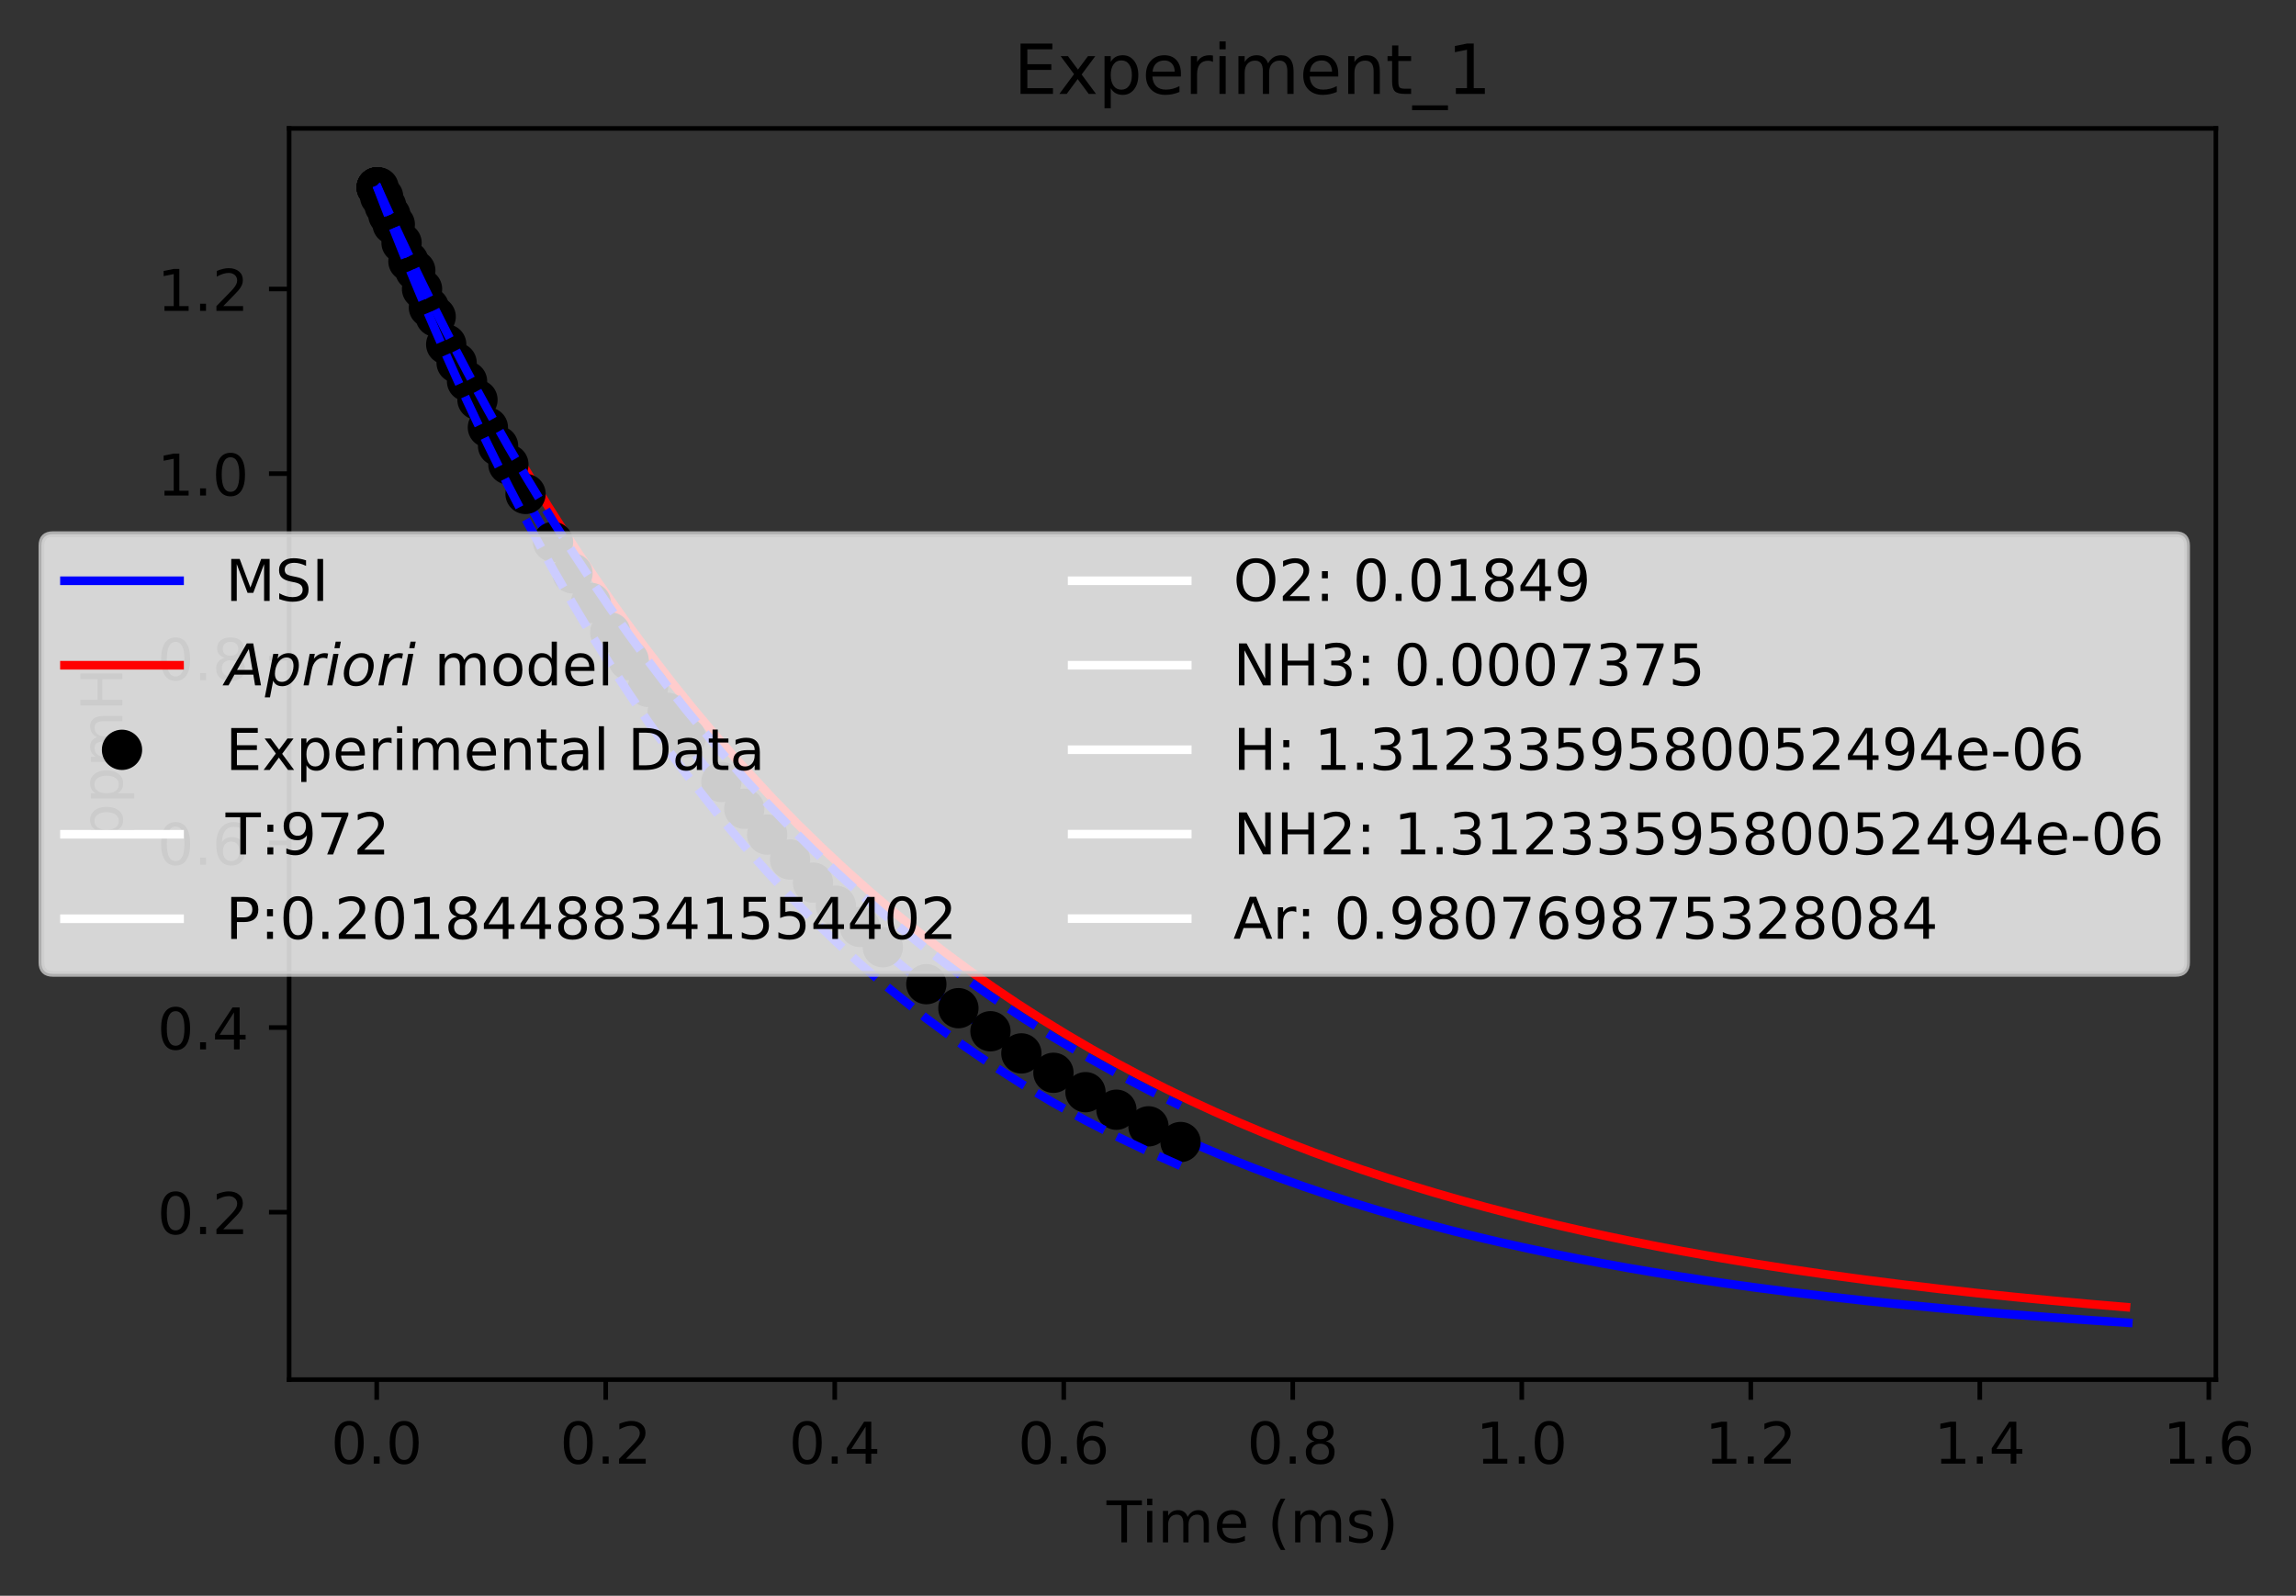 <?xml version="1.0" encoding="utf-8" standalone="no"?>
<!DOCTYPE svg PUBLIC "-//W3C//DTD SVG 1.1//EN"
  "http://www.w3.org/Graphics/SVG/1.1/DTD/svg11.dtd">
<!-- Created with matplotlib (https://matplotlib.org/) -->
<svg height="277.314pt" version="1.1" viewBox="0 0 398.962 277.314" width="398.962pt" xmlns="http://www.w3.org/2000/svg" xmlns:xlink="http://www.w3.org/1999/xlink">
 <rect x="0" y="0" width="398.962" height="277.314" fill="#333333" stroke="none"/>
 <defs>
  <style type="text/css">
*{stroke-linecap:butt;stroke-linejoin:round;}
  </style>
 </defs>
 <g id="figure_1">
  <g id="patch_1">
   <path d="M -0 277.314 
L 398.962 277.314 
L 398.962 0 
L -0 0 
z
" style="fill:none;"/>
  </g>
  <g id="axes_1">
   <g id="patch_2">
    <path d="M 50.239 239.758 
L 385.039 239.758 
L 385.039 22.318 
L 50.239 22.318 
z
" style="fill:none;"/>
   </g>
   <g id="matplotlib.axis_1">
    <g id="xtick_1">
     <g id="line2d_1">
      <defs>
       <path d="M 0 0 
L 0 3.5 
" id="m915bdfb9c1" style="stroke:#000000;stroke-width:0.8;"/>
      </defs>
      <g>
       <use style="stroke:#000000;stroke-width:0.8;" x="65.457" xlink:href="#m915bdfb9c1" y="239.758"/>
      </g>
     </g>
     <g id="text_1">
      <!-- 0.0 -->
      <defs>
       <path d="M 31.781 66.406 
Q 24.172 66.406 20.328 58.906 
Q 16.5 51.422 16.5 36.375 
Q 16.5 21.391 20.328 13.891 
Q 24.172 6.391 31.781 6.391 
Q 39.453 6.391 43.281 13.891 
Q 47.125 21.391 47.125 36.375 
Q 47.125 51.422 43.281 58.906 
Q 39.453 66.406 31.781 66.406 
z
M 31.781 74.219 
Q 44.047 74.219 50.516 64.516 
Q 56.984 54.828 56.984 36.375 
Q 56.984 17.969 50.516 8.266 
Q 44.047 -1.422 31.781 -1.422 
Q 19.531 -1.422 13.062 8.266 
Q 6.594 17.969 6.594 36.375 
Q 6.594 54.828 13.062 64.516 
Q 19.531 74.219 31.781 74.219 
z
" id="DejaVuSans-48"/>
       <path d="M 10.688 12.406 
L 21 12.406 
L 21 0 
L 10.688 0 
z
" id="DejaVuSans-46"/>
      </defs>
      <g transform="translate(57.506 254.357)scale(0.1 -0.1)">
       <use xlink:href="#DejaVuSans-48"/>
       <use x="63.623" xlink:href="#DejaVuSans-46"/>
       <use x="95.41" xlink:href="#DejaVuSans-48"/>
      </g>
     </g>
    </g>
    <g id="xtick_2">
     <g id="line2d_2">
      <g>
       <use style="stroke:#000000;stroke-width:0.8;" x="105.251" xlink:href="#m915bdfb9c1" y="239.758"/>
      </g>
     </g>
     <g id="text_2">
      <!-- 0.2 -->
      <defs>
       <path d="M 19.188 8.297 
L 53.609 8.297 
L 53.609 0 
L 7.328 0 
L 7.328 8.297 
Q 12.938 14.109 22.625 23.891 
Q 32.328 33.688 34.812 36.531 
Q 39.547 41.844 41.422 45.531 
Q 43.312 49.219 43.312 52.781 
Q 43.312 58.594 39.234 62.25 
Q 35.156 65.922 28.609 65.922 
Q 23.969 65.922 18.812 64.312 
Q 13.672 62.703 7.812 59.422 
L 7.812 69.391 
Q 13.766 71.781 18.938 73 
Q 24.125 74.219 28.422 74.219 
Q 39.75 74.219 46.484 68.547 
Q 53.219 62.891 53.219 53.422 
Q 53.219 48.922 51.531 44.891 
Q 49.859 40.875 45.406 35.406 
Q 44.188 33.984 37.641 27.219 
Q 31.109 20.453 19.188 8.297 
z
" id="DejaVuSans-50"/>
      </defs>
      <g transform="translate(97.3 254.357)scale(0.1 -0.1)">
       <use xlink:href="#DejaVuSans-48"/>
       <use x="63.623" xlink:href="#DejaVuSans-46"/>
       <use x="95.41" xlink:href="#DejaVuSans-50"/>
      </g>
     </g>
    </g>
    <g id="xtick_3">
     <g id="line2d_3">
      <g>
       <use style="stroke:#000000;stroke-width:0.8;" x="145.046" xlink:href="#m915bdfb9c1" y="239.758"/>
      </g>
     </g>
     <g id="text_3">
      <!-- 0.4 -->
      <defs>
       <path d="M 37.797 64.312 
L 12.891 25.391 
L 37.797 25.391 
z
M 35.203 72.906 
L 47.609 72.906 
L 47.609 25.391 
L 58.016 25.391 
L 58.016 17.188 
L 47.609 17.188 
L 47.609 0 
L 37.797 0 
L 37.797 17.188 
L 4.891 17.188 
L 4.891 26.703 
z
" id="DejaVuSans-52"/>
      </defs>
      <g transform="translate(137.094 254.357)scale(0.1 -0.1)">
       <use xlink:href="#DejaVuSans-48"/>
       <use x="63.623" xlink:href="#DejaVuSans-46"/>
       <use x="95.41" xlink:href="#DejaVuSans-52"/>
      </g>
     </g>
    </g>
    <g id="xtick_4">
     <g id="line2d_4">
      <g>
       <use style="stroke:#000000;stroke-width:0.8;" x="184.84" xlink:href="#m915bdfb9c1" y="239.758"/>
      </g>
     </g>
     <g id="text_4">
      <!-- 0.6 -->
      <defs>
       <path d="M 33.016 40.375 
Q 26.375 40.375 22.484 35.828 
Q 18.609 31.297 18.609 23.391 
Q 18.609 15.531 22.484 10.953 
Q 26.375 6.391 33.016 6.391 
Q 39.656 6.391 43.531 10.953 
Q 47.406 15.531 47.406 23.391 
Q 47.406 31.297 43.531 35.828 
Q 39.656 40.375 33.016 40.375 
z
M 52.594 71.297 
L 52.594 62.312 
Q 48.875 64.062 45.094 64.984 
Q 41.312 65.922 37.594 65.922 
Q 27.828 65.922 22.672 59.328 
Q 17.531 52.734 16.797 39.406 
Q 19.672 43.656 24.016 45.922 
Q 28.375 48.188 33.594 48.188 
Q 44.578 48.188 50.953 41.516 
Q 57.328 34.859 57.328 23.391 
Q 57.328 12.156 50.688 5.359 
Q 44.047 -1.422 33.016 -1.422 
Q 20.359 -1.422 13.672 8.266 
Q 6.984 17.969 6.984 36.375 
Q 6.984 53.656 15.188 63.938 
Q 23.391 74.219 37.203 74.219 
Q 40.922 74.219 44.703 73.484 
Q 48.484 72.75 52.594 71.297 
z
" id="DejaVuSans-54"/>
      </defs>
      <g transform="translate(176.888 254.357)scale(0.1 -0.1)">
       <use xlink:href="#DejaVuSans-48"/>
       <use x="63.623" xlink:href="#DejaVuSans-46"/>
       <use x="95.41" xlink:href="#DejaVuSans-54"/>
      </g>
     </g>
    </g>
    <g id="xtick_5">
     <g id="line2d_5">
      <g>
       <use style="stroke:#000000;stroke-width:0.8;" x="224.634" xlink:href="#m915bdfb9c1" y="239.758"/>
      </g>
     </g>
     <g id="text_5">
      <!-- 0.8 -->
      <defs>
       <path d="M 31.781 34.625 
Q 24.75 34.625 20.719 30.859 
Q 16.703 27.094 16.703 20.516 
Q 16.703 13.922 20.719 10.156 
Q 24.75 6.391 31.781 6.391 
Q 38.812 6.391 42.859 10.172 
Q 46.922 13.969 46.922 20.516 
Q 46.922 27.094 42.891 30.859 
Q 38.875 34.625 31.781 34.625 
z
M 21.922 38.812 
Q 15.578 40.375 12.031 44.719 
Q 8.5 49.078 8.5 55.328 
Q 8.5 64.062 14.719 69.141 
Q 20.953 74.219 31.781 74.219 
Q 42.672 74.219 48.875 69.141 
Q 55.078 64.062 55.078 55.328 
Q 55.078 49.078 51.531 44.719 
Q 48 40.375 41.703 38.812 
Q 48.828 37.156 52.797 32.312 
Q 56.781 27.484 56.781 20.516 
Q 56.781 9.906 50.312 4.234 
Q 43.844 -1.422 31.781 -1.422 
Q 19.734 -1.422 13.25 4.234 
Q 6.781 9.906 6.781 20.516 
Q 6.781 27.484 10.781 32.312 
Q 14.797 37.156 21.922 38.812 
z
M 18.312 54.391 
Q 18.312 48.734 21.844 45.562 
Q 25.391 42.391 31.781 42.391 
Q 38.141 42.391 41.719 45.562 
Q 45.312 48.734 45.312 54.391 
Q 45.312 60.062 41.719 63.234 
Q 38.141 66.406 31.781 66.406 
Q 25.391 66.406 21.844 63.234 
Q 18.312 60.062 18.312 54.391 
z
" id="DejaVuSans-56"/>
      </defs>
      <g transform="translate(216.682 254.357)scale(0.1 -0.1)">
       <use xlink:href="#DejaVuSans-48"/>
       <use x="63.623" xlink:href="#DejaVuSans-46"/>
       <use x="95.41" xlink:href="#DejaVuSans-56"/>
      </g>
     </g>
    </g>
    <g id="xtick_6">
     <g id="line2d_6">
      <g>
       <use style="stroke:#000000;stroke-width:0.8;" x="264.428" xlink:href="#m915bdfb9c1" y="239.758"/>
      </g>
     </g>
     <g id="text_6">
      <!-- 1.0 -->
      <defs>
       <path d="M 12.406 8.297 
L 28.516 8.297 
L 28.516 63.922 
L 10.984 60.406 
L 10.984 69.391 
L 28.422 72.906 
L 38.281 72.906 
L 38.281 8.297 
L 54.391 8.297 
L 54.391 0 
L 12.406 0 
z
" id="DejaVuSans-49"/>
      </defs>
      <g transform="translate(256.477 254.357)scale(0.1 -0.1)">
       <use xlink:href="#DejaVuSans-49"/>
       <use x="63.623" xlink:href="#DejaVuSans-46"/>
       <use x="95.41" xlink:href="#DejaVuSans-48"/>
      </g>
     </g>
    </g>
    <g id="xtick_7">
     <g id="line2d_7">
      <g>
       <use style="stroke:#000000;stroke-width:0.8;" x="304.222" xlink:href="#m915bdfb9c1" y="239.758"/>
      </g>
     </g>
     <g id="text_7">
      <!-- 1.2 -->
      <g transform="translate(296.271 254.357)scale(0.1 -0.1)">
       <use xlink:href="#DejaVuSans-49"/>
       <use x="63.623" xlink:href="#DejaVuSans-46"/>
       <use x="95.41" xlink:href="#DejaVuSans-50"/>
      </g>
     </g>
    </g>
    <g id="xtick_8">
     <g id="line2d_8">
      <g>
       <use style="stroke:#000000;stroke-width:0.8;" x="344.016" xlink:href="#m915bdfb9c1" y="239.758"/>
      </g>
     </g>
     <g id="text_8">
      <!-- 1.4 -->
      <g transform="translate(336.065 254.357)scale(0.1 -0.1)">
       <use xlink:href="#DejaVuSans-49"/>
       <use x="63.623" xlink:href="#DejaVuSans-46"/>
       <use x="95.41" xlink:href="#DejaVuSans-52"/>
      </g>
     </g>
    </g>
    <g id="xtick_9">
     <g id="line2d_9">
      <g>
       <use style="stroke:#000000;stroke-width:0.8;" x="383.811" xlink:href="#m915bdfb9c1" y="239.758"/>
      </g>
     </g>
     <g id="text_9">
      <!-- 1.6 -->
      <g transform="translate(375.859 254.357)scale(0.1 -0.1)">
       <use xlink:href="#DejaVuSans-49"/>
       <use x="63.623" xlink:href="#DejaVuSans-46"/>
       <use x="95.41" xlink:href="#DejaVuSans-54"/>
      </g>
     </g>
    </g>
    <g id="text_10">
     <!-- Time (ms) -->
     <defs>
      <path d="M -0.297 72.906 
L 61.375 72.906 
L 61.375 64.594 
L 35.5 64.594 
L 35.5 0 
L 25.594 0 
L 25.594 64.594 
L -0.297 64.594 
z
" id="DejaVuSans-84"/>
      <path d="M 9.422 54.688 
L 18.406 54.688 
L 18.406 0 
L 9.422 0 
z
M 9.422 75.984 
L 18.406 75.984 
L 18.406 64.594 
L 9.422 64.594 
z
" id="DejaVuSans-105"/>
      <path d="M 52 44.188 
Q 55.375 50.25 60.062 53.125 
Q 64.75 56 71.094 56 
Q 79.641 56 84.281 50.016 
Q 88.922 44.047 88.922 33.016 
L 88.922 0 
L 79.891 0 
L 79.891 32.719 
Q 79.891 40.578 77.094 44.375 
Q 74.312 48.188 68.609 48.188 
Q 61.625 48.188 57.562 43.547 
Q 53.516 38.922 53.516 30.906 
L 53.516 0 
L 44.484 0 
L 44.484 32.719 
Q 44.484 40.625 41.703 44.406 
Q 38.922 48.188 33.109 48.188 
Q 26.219 48.188 22.156 43.531 
Q 18.109 38.875 18.109 30.906 
L 18.109 0 
L 9.078 0 
L 9.078 54.688 
L 18.109 54.688 
L 18.109 46.188 
Q 21.188 51.219 25.484 53.609 
Q 29.781 56 35.688 56 
Q 41.656 56 45.828 52.969 
Q 50 49.953 52 44.188 
z
" id="DejaVuSans-109"/>
      <path d="M 56.203 29.594 
L 56.203 25.203 
L 14.891 25.203 
Q 15.484 15.922 20.484 11.062 
Q 25.484 6.203 34.422 6.203 
Q 39.594 6.203 44.453 7.469 
Q 49.312 8.734 54.109 11.281 
L 54.109 2.781 
Q 49.266 0.734 44.188 -0.344 
Q 39.109 -1.422 33.891 -1.422 
Q 20.797 -1.422 13.156 6.188 
Q 5.516 13.812 5.516 26.812 
Q 5.516 40.234 12.766 48.109 
Q 20.016 56 32.328 56 
Q 43.359 56 49.781 48.891 
Q 56.203 41.797 56.203 29.594 
z
M 47.219 32.234 
Q 47.125 39.594 43.094 43.984 
Q 39.062 48.391 32.422 48.391 
Q 24.906 48.391 20.391 44.141 
Q 15.875 39.891 15.188 32.172 
z
" id="DejaVuSans-101"/>
      <path id="DejaVuSans-32"/>
      <path d="M 31 75.875 
Q 24.469 64.656 21.281 53.656 
Q 18.109 42.672 18.109 31.391 
Q 18.109 20.125 21.312 9.062 
Q 24.516 -2 31 -13.188 
L 23.188 -13.188 
Q 15.875 -1.703 12.234 9.375 
Q 8.594 20.453 8.594 31.391 
Q 8.594 42.281 12.203 53.312 
Q 15.828 64.359 23.188 75.875 
z
" id="DejaVuSans-40"/>
      <path d="M 44.281 53.078 
L 44.281 44.578 
Q 40.484 46.531 36.375 47.5 
Q 32.281 48.484 27.875 48.484 
Q 21.188 48.484 17.844 46.438 
Q 14.5 44.391 14.5 40.281 
Q 14.5 37.156 16.891 35.375 
Q 19.281 33.594 26.516 31.984 
L 29.594 31.297 
Q 39.156 29.25 43.188 25.516 
Q 47.219 21.781 47.219 15.094 
Q 47.219 7.469 41.188 3.016 
Q 35.156 -1.422 24.609 -1.422 
Q 20.219 -1.422 15.453 -0.562 
Q 10.688 0.297 5.422 2 
L 5.422 11.281 
Q 10.406 8.688 15.234 7.391 
Q 20.062 6.109 24.812 6.109 
Q 31.156 6.109 34.562 8.281 
Q 37.984 10.453 37.984 14.406 
Q 37.984 18.062 35.516 20.016 
Q 33.062 21.969 24.703 23.781 
L 21.578 24.516 
Q 13.234 26.266 9.516 29.906 
Q 5.812 33.547 5.812 39.891 
Q 5.812 47.609 11.281 51.797 
Q 16.75 56 26.812 56 
Q 31.781 56 36.172 55.266 
Q 40.578 54.547 44.281 53.078 
z
" id="DejaVuSans-115"/>
      <path d="M 8.016 75.875 
L 15.828 75.875 
Q 23.141 64.359 26.781 53.312 
Q 30.422 42.281 30.422 31.391 
Q 30.422 20.453 26.781 9.375 
Q 23.141 -1.703 15.828 -13.188 
L 8.016 -13.188 
Q 14.5 -2 17.703 9.062 
Q 20.906 20.125 20.906 31.391 
Q 20.906 42.672 17.703 53.656 
Q 14.5 64.656 8.016 75.875 
z
" id="DejaVuSans-41"/>
     </defs>
     <g transform="translate(192.286 268.035)scale(0.1 -0.1)">
      <use xlink:href="#DejaVuSans-84"/>
      <use x="61.037" xlink:href="#DejaVuSans-105"/>
      <use x="88.82" xlink:href="#DejaVuSans-109"/>
      <use x="186.232" xlink:href="#DejaVuSans-101"/>
      <use x="247.756" xlink:href="#DejaVuSans-32"/>
      <use x="279.543" xlink:href="#DejaVuSans-40"/>
      <use x="318.557" xlink:href="#DejaVuSans-109"/>
      <use x="415.969" xlink:href="#DejaVuSans-115"/>
      <use x="468.068" xlink:href="#DejaVuSans-41"/>
     </g>
    </g>
   </g>
   <g id="matplotlib.axis_2">
    <g id="ytick_1">
     <g id="line2d_10">
      <defs>
       <path d="M 0 0 
L -3.5 0 
" id="ma35d7d0813" style="stroke:#000000;stroke-width:0.8;"/>
      </defs>
      <g>
       <use style="stroke:#000000;stroke-width:0.8;" x="50.239" xlink:href="#ma35d7d0813" y="210.659"/>
      </g>
     </g>
     <g id="text_11">
      <!-- 0.2 -->
      <g transform="translate(27.336 214.458)scale(0.1 -0.1)">
       <use xlink:href="#DejaVuSans-48"/>
       <use x="63.623" xlink:href="#DejaVuSans-46"/>
       <use x="95.41" xlink:href="#DejaVuSans-50"/>
      </g>
     </g>
    </g>
    <g id="ytick_2">
     <g id="line2d_11">
      <g>
       <use style="stroke:#000000;stroke-width:0.8;" x="50.239" xlink:href="#ma35d7d0813" y="178.572"/>
      </g>
     </g>
     <g id="text_12">
      <!-- 0.4 -->
      <g transform="translate(27.336 182.371)scale(0.1 -0.1)">
       <use xlink:href="#DejaVuSans-48"/>
       <use x="63.623" xlink:href="#DejaVuSans-46"/>
       <use x="95.41" xlink:href="#DejaVuSans-52"/>
      </g>
     </g>
    </g>
    <g id="ytick_3">
     <g id="line2d_12">
      <g>
       <use style="stroke:#000000;stroke-width:0.8;" x="50.239" xlink:href="#ma35d7d0813" y="146.485"/>
      </g>
     </g>
     <g id="text_13">
      <!-- 0.6 -->
      <g transform="translate(27.336 150.284)scale(0.1 -0.1)">
       <use xlink:href="#DejaVuSans-48"/>
       <use x="63.623" xlink:href="#DejaVuSans-46"/>
       <use x="95.41" xlink:href="#DejaVuSans-54"/>
      </g>
     </g>
    </g>
    <g id="ytick_4">
     <g id="line2d_13">
      <g>
       <use style="stroke:#000000;stroke-width:0.8;" x="50.239" xlink:href="#ma35d7d0813" y="114.398"/>
      </g>
     </g>
     <g id="text_14">
      <!-- 0.8 -->
      <g transform="translate(27.336 118.198)scale(0.1 -0.1)">
       <use xlink:href="#DejaVuSans-48"/>
       <use x="63.623" xlink:href="#DejaVuSans-46"/>
       <use x="95.41" xlink:href="#DejaVuSans-56"/>
      </g>
     </g>
    </g>
    <g id="ytick_5">
     <g id="line2d_14">
      <g>
       <use style="stroke:#000000;stroke-width:0.8;" x="50.239" xlink:href="#ma35d7d0813" y="82.311"/>
      </g>
     </g>
     <g id="text_15">
      <!-- 1.0 -->
      <g transform="translate(27.336 86.111)scale(0.1 -0.1)">
       <use xlink:href="#DejaVuSans-49"/>
       <use x="63.623" xlink:href="#DejaVuSans-46"/>
       <use x="95.41" xlink:href="#DejaVuSans-48"/>
      </g>
     </g>
    </g>
    <g id="ytick_6">
     <g id="line2d_15">
      <g>
       <use style="stroke:#000000;stroke-width:0.8;" x="50.239" xlink:href="#ma35d7d0813" y="50.224"/>
      </g>
     </g>
     <g id="text_16">
      <!-- 1.2 -->
      <g transform="translate(27.336 54.024)scale(0.1 -0.1)">
       <use xlink:href="#DejaVuSans-49"/>
       <use x="63.623" xlink:href="#DejaVuSans-46"/>
       <use x="95.41" xlink:href="#DejaVuSans-50"/>
      </g>
     </g>
    </g>
    <g id="text_17">
     <!-- ppmH -->
     <defs>
      <path d="M 18.109 8.203 
L 18.109 -20.797 
L 9.078 -20.797 
L 9.078 54.688 
L 18.109 54.688 
L 18.109 46.391 
Q 20.953 51.266 25.266 53.625 
Q 29.594 56 35.594 56 
Q 45.562 56 51.781 48.094 
Q 58.016 40.188 58.016 27.297 
Q 58.016 14.406 51.781 6.484 
Q 45.562 -1.422 35.594 -1.422 
Q 29.594 -1.422 25.266 0.953 
Q 20.953 3.328 18.109 8.203 
z
M 48.688 27.297 
Q 48.688 37.203 44.609 42.844 
Q 40.531 48.484 33.406 48.484 
Q 26.266 48.484 22.188 42.844 
Q 18.109 37.203 18.109 27.297 
Q 18.109 17.391 22.188 11.75 
Q 26.266 6.109 33.406 6.109 
Q 40.531 6.109 44.609 11.75 
Q 48.688 17.391 48.688 27.297 
z
" id="DejaVuSans-112"/>
      <path d="M 9.812 72.906 
L 19.672 72.906 
L 19.672 43.016 
L 55.516 43.016 
L 55.516 72.906 
L 65.375 72.906 
L 65.375 0 
L 55.516 0 
L 55.516 34.719 
L 19.672 34.719 
L 19.672 0 
L 9.812 0 
z
" id="DejaVuSans-72"/>
     </defs>
     <g transform="translate(21.256 146.017)rotate(-90)scale(0.1 -0.1)">
      <use xlink:href="#DejaVuSans-112"/>
      <use x="63.477" xlink:href="#DejaVuSans-112"/>
      <use x="126.953" xlink:href="#DejaVuSans-109"/>
      <use x="224.365" xlink:href="#DejaVuSans-72"/>
     </g>
    </g>
   </g>
   <g id="line2d_16">
    <path clip-path="url(#p85b66ca69b)" d="M 65.457 32.256 
L 65.458 32.257 
L 65.464 32.271 
L 65.469 32.285 
L 65.48 32.311 
L 65.498 32.356 
L 65.53 32.434 
L 65.587 32.572 
L 65.696 32.835 
L 65.893 33.313 
L 66.091 33.791 
L 66.288 34.267 
L 66.486 34.742 
L 66.696 35.248 
L 66.907 35.753 
L 67.118 36.257 
L 67.529 37.236 
L 67.941 38.211 
L 68.352 39.181 
L 68.764 40.146 
L 69.175 41.107 
L 69.827 42.619 
L 70.478 44.119 
L 71.13 45.608 
L 71.782 47.086 
L 72.861 49.508 
L 73.94 51.899 
L 75.019 54.26 
L 76.098 56.592 
L 77.177 58.894 
L 78.256 61.167 
L 79.335 63.411 
L 80.976 66.769 
L 83.446 71.704 
L 85.917 76.497 
L 88.387 81.151 
L 90.857 85.672 
L 93.327 90.062 
L 95.798 94.325 
L 98.268 98.465 
L 100.738 102.484 
L 103.208 106.388 
L 105.679 110.177 
L 108.149 113.857 
L 110.619 117.43 
L 113.089 120.898 
L 115.56 124.266 
L 118.03 127.535 
L 120.5 130.709 
L 122.97 133.789 
L 125.441 136.78 
L 127.911 139.683 
L 130.381 142.501 
L 132.851 145.236 
L 135.322 147.891 
L 137.792 150.467 
L 140.262 152.968 
L 142.732 155.395 
L 146.453 158.916 
L 149.194 161.41 
L 151.934 163.822 
L 154.674 166.155 
L 157.414 168.411 
L 160.154 170.593 
L 162.894 172.704 
L 165.635 174.745 
L 169.978 177.845 
L 174.322 180.784 
L 178.666 183.571 
L 183.009 186.214 
L 187.353 188.72 
L 191.697 191.096 
L 196.04 193.349 
L 200.384 195.485 
L 204.728 197.511 
L 209.071 199.431 
L 213.415 201.251 
L 217.759 202.977 
L 222.102 204.614 
L 226.446 206.165 
L 230.79 207.636 
L 235.133 209.031 
L 239.477 210.354 
L 243.821 211.608 
L 248.164 212.797 
L 252.508 213.925 
L 256.852 214.994 
L 261.195 216.009 
L 265.539 216.971 
L 269.883 217.884 
L 274.226 218.75 
L 278.57 219.572 
L 282.914 220.352 
L 287.257 221.092 
L 291.601 221.794 
L 295.945 222.461 
L 300.288 223.095 
L 304.632 223.696 
L 311.151 224.543 
L 317.67 225.327 
L 324.189 226.054 
L 330.708 226.727 
L 337.226 227.352 
L 343.745 227.933 
L 350.264 228.472 
L 356.783 228.973 
L 363.302 229.44 
L 369.821 229.874 
" style="fill:none;stroke:#0000ff;stroke-linecap:square;stroke-width:1.5;"/>
   </g>
   <g id="line2d_17">
    <path clip-path="url(#p85b66ca69b)" d="M 65.457 32.202 
L 65.458 32.203 
L 65.464 32.217 
L 65.471 32.231 
L 65.482 32.256 
L 65.502 32.3 
L 65.537 32.377 
L 65.599 32.511 
L 65.718 32.769 
L 65.924 33.219 
L 66.131 33.667 
L 66.338 34.115 
L 66.545 34.561 
L 66.771 35.05 
L 66.997 35.536 
L 67.224 36.022 
L 67.637 36.906 
L 68.051 37.786 
L 68.464 38.663 
L 68.878 39.535 
L 69.291 40.404 
L 69.981 41.845 
L 70.671 43.275 
L 71.36 44.695 
L 72.05 46.104 
L 73.195 48.422 
L 74.34 50.712 
L 75.485 52.974 
L 76.63 55.209 
L 77.775 57.417 
L 78.92 59.599 
L 80.065 61.755 
L 81.79 64.954 
L 83.516 68.095 
L 85.241 71.179 
L 86.967 74.208 
L 89.685 78.868 
L 92.403 83.395 
L 95.121 87.793 
L 97.839 92.066 
L 100.557 96.216 
L 103.275 100.248 
L 105.993 104.164 
L 108.711 107.968 
L 111.43 111.662 
L 116.749 118.588 
L 120.454 123.183 
L 124.159 127.598 
L 127.865 131.841 
L 134.166 138.676 
L 138.438 143.052 
L 142.71 147.229 
L 146.982 151.217 
L 151.254 155.023 
L 155.525 158.657 
L 159.797 162.124 
L 164.069 165.433 
L 168.341 168.591 
L 172.613 171.605 
L 176.885 174.481 
L 181.157 177.224 
L 185.429 179.842 
L 189.701 182.34 
L 193.973 184.723 
L 198.244 186.996 
L 202.516 189.165 
L 206.788 191.233 
L 211.06 193.207 
L 215.332 195.09 
L 219.604 196.886 
L 223.876 198.599 
L 228.148 200.233 
L 232.42 201.792 
L 236.691 203.28 
L 240.963 204.698 
L 245.235 206.052 
L 249.507 207.343 
L 253.779 208.575 
L 258.051 209.751 
L 262.323 210.872 
L 266.595 211.942 
L 270.867 212.964 
L 275.139 213.938 
L 279.41 214.868 
L 283.682 215.756 
L 287.954 216.604 
L 292.226 217.413 
L 298.658 218.563 
L 305.091 219.635 
L 311.523 220.636 
L 317.955 221.571 
L 324.387 222.443 
L 330.82 223.258 
L 337.252 224.02 
L 343.684 224.733 
L 350.116 225.399 
L 356.549 226.023 
L 362.981 226.607 
L 369.413 227.154 
" style="fill:none;stroke:#ff0000;stroke-linecap:square;stroke-width:1.5;"/>
   </g>
   <g id="line2d_18">
    <defs>
     <path d="M 0 3 
C 0.796 3 1.559 2.684 2.121 2.121 
C 2.684 1.559 3 0.796 3 0 
C 3 -0.796 2.684 -1.559 2.121 -2.121 
C 1.559 -2.684 0.796 -3 0 -3 
C -0.796 -3 -1.559 -2.684 -2.121 -2.121 
C -2.684 -1.559 -3 -0.796 -3 0 
C -3 0.796 -2.684 1.559 -2.121 2.121 
C -1.559 2.684 -0.796 3 0 3 
z
" id="mb5ba9db5fa" style="stroke:#000000;"/>
    </defs>
    <g clip-path="url(#p85b66ca69b)">
     <use style="stroke:#000000;" x="65.457" xlink:href="#mb5ba9db5fa" y="32.577"/>
     <use style="stroke:#000000;" x="65.458" xlink:href="#mb5ba9db5fa" y="32.577"/>
     <use style="stroke:#000000;" x="65.463" xlink:href="#mb5ba9db5fa" y="32.577"/>
     <use style="stroke:#000000;" x="65.471" xlink:href="#mb5ba9db5fa" y="32.577"/>
     <use style="stroke:#000000;" x="65.486" xlink:href="#mb5ba9db5fa" y="32.577"/>
     <use style="stroke:#000000;" x="65.513" xlink:href="#mb5ba9db5fa" y="32.577"/>
     <use style="stroke:#000000;" x="65.559" xlink:href="#mb5ba9db5fa" y="32.577"/>
     <use style="stroke:#000000;" x="65.639" xlink:href="#mb5ba9db5fa" y="32.577"/>
     <use style="stroke:#000000;" x="65.79" xlink:href="#mb5ba9db5fa" y="32.577"/>
     <use style="stroke:#000000;" x="66.052" xlink:href="#mb5ba9db5fa" y="34.181"/>
     <use style="stroke:#000000;" x="66.315" xlink:href="#mb5ba9db5fa" y="34.181"/>
     <use style="stroke:#000000;" x="66.577" xlink:href="#mb5ba9db5fa" y="34.181"/>
     <use style="stroke:#000000;" x="66.84" xlink:href="#mb5ba9db5fa" y="35.785"/>
     <use style="stroke:#000000;" x="67.103" xlink:href="#mb5ba9db5fa" y="35.785"/>
     <use style="stroke:#000000;" x="67.487" xlink:href="#mb5ba9db5fa" y="37.39"/>
     <use style="stroke:#000000;" x="67.845" xlink:href="#mb5ba9db5fa" y="37.39"/>
     <use style="stroke:#000000;" x="68.223" xlink:href="#mb5ba9db5fa" y="38.994"/>
     <use style="stroke:#000000;" x="68.601" xlink:href="#mb5ba9db5fa" y="38.994"/>
     <use style="stroke:#000000;" x="69.775" xlink:href="#mb5ba9db5fa" y="42.203"/>
     <use style="stroke:#000000;" x="70.969" xlink:href="#mb5ba9db5fa" y="45.411"/>
     <use style="stroke:#000000;" x="72.163" xlink:href="#mb5ba9db5fa" y="47.016"/>
     <use style="stroke:#000000;" x="73.336" xlink:href="#mb5ba9db5fa" y="50.224"/>
     <use style="stroke:#000000;" x="74.53" xlink:href="#mb5ba9db5fa" y="53.433"/>
     <use style="stroke:#000000;" x="75.704" xlink:href="#mb5ba9db5fa" y="55.037"/>
     <use style="stroke:#000000;" x="77.535" xlink:href="#mb5ba9db5fa" y="59.85"/>
     <use style="stroke:#000000;" x="79.345" xlink:href="#mb5ba9db5fa" y="63.059"/>
     <use style="stroke:#000000;" x="81.156" xlink:href="#mb5ba9db5fa" y="66.268"/>
     <use style="stroke:#000000;" x="82.967" xlink:href="#mb5ba9db5fa" y="69.477"/>
     <use style="stroke:#000000;" x="84.777" xlink:href="#mb5ba9db5fa" y="74.29"/>
     <use style="stroke:#000000;" x="86.548" xlink:href="#mb5ba9db5fa" y="77.498"/>
     <use style="stroke:#000000;" x="88.339" xlink:href="#mb5ba9db5fa" y="80.707"/>
     <use style="stroke:#000000;" x="91.323" xlink:href="#mb5ba9db5fa" y="85.841"/>
     <use style="stroke:#000000;" x="96.099" xlink:href="#mb5ba9db5fa" y="94.183"/>
     <use style="stroke:#000000;" x="99.481" xlink:href="#mb5ba9db5fa" y="99.638"/>
     <use style="stroke:#000000;" x="102.665" xlink:href="#mb5ba9db5fa" y="104.772"/>
     <use style="stroke:#000000;" x="106.047" xlink:href="#mb5ba9db5fa" y="109.906"/>
     <use style="stroke:#000000;" x="109.231" xlink:href="#mb5ba9db5fa" y="114.719"/>
     <use style="stroke:#000000;" x="112.613" xlink:href="#mb5ba9db5fa" y="119.372"/>
     <use style="stroke:#000000;" x="115.996" xlink:href="#mb5ba9db5fa" y="123.864"/>
     <use style="stroke:#000000;" x="119.179" xlink:href="#mb5ba9db5fa" y="128.196"/>
     <use style="stroke:#000000;" x="125.347" xlink:href="#mb5ba9db5fa" y="135.897"/>
     <use style="stroke:#000000;" x="129.327" xlink:href="#mb5ba9db5fa" y="140.549"/>
     <use style="stroke:#000000;" x="133.306" xlink:href="#mb5ba9db5fa" y="145.041"/>
     <use style="stroke:#000000;" x="137.286" xlink:href="#mb5ba9db5fa" y="149.373"/>
     <use style="stroke:#000000;" x="141.265" xlink:href="#mb5ba9db5fa" y="153.384"/>
     <use style="stroke:#000000;" x="145.245" xlink:href="#mb5ba9db5fa" y="157.395"/>
     <use style="stroke:#000000;" x="149.423" xlink:href="#mb5ba9db5fa" y="161.085"/>
     <use style="stroke:#000000;" x="153.402" xlink:href="#mb5ba9db5fa" y="164.614"/>
     <use style="stroke:#000000;" x="160.963" xlink:href="#mb5ba9db5fa" y="171.032"/>
     <use style="stroke:#000000;" x="166.534" xlink:href="#mb5ba9db5fa" y="175.203"/>
     <use style="stroke:#000000;" x="172.106" xlink:href="#mb5ba9db5fa" y="179.214"/>
     <use style="stroke:#000000;" x="177.478" xlink:href="#mb5ba9db5fa" y="183.064"/>
     <use style="stroke:#000000;" x="183.049" xlink:href="#mb5ba9db5fa" y="186.434"/>
     <use style="stroke:#000000;" x="188.62" xlink:href="#mb5ba9db5fa" y="189.803"/>
     <use style="stroke:#000000;" x="193.992" xlink:href="#mb5ba9db5fa" y="192.851"/>
     <use style="stroke:#000000;" x="199.564" xlink:href="#mb5ba9db5fa" y="195.739"/>
     <use style="stroke:#000000;" x="205.135" xlink:href="#mb5ba9db5fa" y="198.466"/>
    </g>
   </g>
   <g id="line2d_19">
    <path clip-path="url(#p85b66ca69b)" d="M 65.457 32.256 
L 65.458 32.257 
L 65.463 32.268 
L 65.471 32.287 
L 65.486 32.321 
L 65.513 32.38 
L 65.559 32.483 
L 65.639 32.662 
L 65.79 32.997 
L 66.052 33.582 
L 66.315 34.165 
L 66.577 34.746 
L 66.84 35.326 
L 67.103 35.904 
L 67.487 36.746 
L 67.845 37.528 
L 68.223 38.35 
L 68.601 39.17 
L 69.775 41.692 
L 70.969 44.224 
L 72.163 46.722 
L 73.336 49.149 
L 74.53 51.586 
L 75.704 53.952 
L 77.535 57.582 
L 79.345 61.105 
L 81.156 64.552 
L 82.967 67.93 
L 84.777 71.243 
L 86.548 74.43 
L 88.339 77.599 
L 91.323 82.718 
L 96.099 90.585 
L 99.481 95.904 
L 102.665 100.747 
L 106.047 105.708 
L 109.231 110.202 
L 112.613 114.821 
L 115.996 119.266 
L 119.179 123.296 
L 125.347 130.731 
L 129.327 135.25 
L 133.306 139.587 
L 137.286 143.732 
L 141.265 147.695 
L 145.245 151.481 
L 149.423 155.303 
L 153.402 158.76 
L 160.963 164.935 
L 166.534 169.153 
L 172.106 173.116 
L 177.478 176.72 
L 183.049 180.245 
L 188.62 183.528 
L 193.992 186.515 
L 199.564 189.436 
L 205.135 192.177 
" style="fill:none;stroke:#0000ff;stroke-dasharray:5.55,2.4;stroke-dashoffset:0;stroke-width:1.5;"/>
   </g>
   <g id="line2d_20">
    <path clip-path="url(#p85b66ca69b)" d="M 65.457 32.256 
L 65.458 32.257 
L 65.463 32.27 
L 65.471 32.293 
L 65.486 32.333 
L 65.513 32.402 
L 65.559 32.523 
L 65.639 32.734 
L 65.79 33.127 
L 66.052 33.814 
L 66.315 34.498 
L 66.577 35.18 
L 66.84 35.859 
L 67.103 36.537 
L 67.487 37.523 
L 67.845 38.438 
L 68.223 39.4 
L 68.601 40.357 
L 69.775 43.301 
L 70.969 46.249 
L 72.163 49.151 
L 73.336 51.964 
L 74.53 54.783 
L 75.704 57.513 
L 77.535 61.69 
L 79.345 65.729 
L 81.156 69.668 
L 82.967 73.516 
L 84.777 77.276 
L 86.548 80.88 
L 88.339 84.45 
L 91.323 90.194 
L 96.099 98.955 
L 99.481 104.834 
L 102.665 110.15 
L 106.047 115.562 
L 109.231 120.436 
L 112.613 125.41 
L 115.996 130.168 
L 119.179 134.454 
L 125.347 142.289 
L 129.327 147.006 
L 133.306 151.497 
L 137.286 155.757 
L 141.265 159.799 
L 145.245 163.63 
L 149.423 167.466 
L 153.402 170.91 
L 160.963 176.991 
L 166.534 181.094 
L 172.106 184.906 
L 177.478 188.336 
L 183.049 191.654 
L 188.62 194.713 
L 193.992 197.466 
L 199.564 200.13 
L 205.135 202.603 
" style="fill:none;stroke:#0000ff;stroke-dasharray:5.55,2.4;stroke-dashoffset:0;stroke-width:1.5;"/>
   </g>
   <g id="line2d_21"/>
   <g id="line2d_22"/>
   <g id="line2d_23"/>
   <g id="line2d_24"/>
   <g id="line2d_25"/>
   <g id="line2d_26"/>
   <g id="line2d_27"/>
   <g id="patch_3">
    <path d="M 50.239 239.758 
L 50.239 22.318 
" style="fill:none;stroke:#000000;stroke-linecap:square;stroke-linejoin:miter;stroke-width:0.8;"/>
   </g>
   <g id="patch_4">
    <path d="M 385.039 239.758 
L 385.039 22.318 
" style="fill:none;stroke:#000000;stroke-linecap:square;stroke-linejoin:miter;stroke-width:0.8;"/>
   </g>
   <g id="patch_5">
    <path d="M 50.239 239.758 
L 385.039 239.758 
" style="fill:none;stroke:#000000;stroke-linecap:square;stroke-linejoin:miter;stroke-width:0.8;"/>
   </g>
   <g id="patch_6">
    <path d="M 50.239 22.318 
L 385.039 22.318 
" style="fill:none;stroke:#000000;stroke-linecap:square;stroke-linejoin:miter;stroke-width:0.8;"/>
   </g>
   <g id="text_18">
    <!-- Experiment_1 -->
    <defs>
     <path d="M 9.812 72.906 
L 55.906 72.906 
L 55.906 64.594 
L 19.672 64.594 
L 19.672 43.016 
L 54.391 43.016 
L 54.391 34.719 
L 19.672 34.719 
L 19.672 8.297 
L 56.781 8.297 
L 56.781 0 
L 9.812 0 
z
" id="DejaVuSans-69"/>
     <path d="M 54.891 54.688 
L 35.109 28.078 
L 55.906 0 
L 45.312 0 
L 29.391 21.484 
L 13.484 0 
L 2.875 0 
L 24.125 28.609 
L 4.688 54.688 
L 15.281 54.688 
L 29.781 35.203 
L 44.281 54.688 
z
" id="DejaVuSans-120"/>
     <path d="M 41.109 46.297 
Q 39.594 47.172 37.812 47.578 
Q 36.031 48 33.891 48 
Q 26.266 48 22.188 43.047 
Q 18.109 38.094 18.109 28.812 
L 18.109 0 
L 9.078 0 
L 9.078 54.688 
L 18.109 54.688 
L 18.109 46.188 
Q 20.953 51.172 25.484 53.578 
Q 30.031 56 36.531 56 
Q 37.453 56 38.578 55.875 
Q 39.703 55.766 41.062 55.516 
z
" id="DejaVuSans-114"/>
     <path d="M 54.891 33.016 
L 54.891 0 
L 45.906 0 
L 45.906 32.719 
Q 45.906 40.484 42.875 44.328 
Q 39.844 48.188 33.797 48.188 
Q 26.516 48.188 22.312 43.547 
Q 18.109 38.922 18.109 30.906 
L 18.109 0 
L 9.078 0 
L 9.078 54.688 
L 18.109 54.688 
L 18.109 46.188 
Q 21.344 51.125 25.703 53.562 
Q 30.078 56 35.797 56 
Q 45.219 56 50.047 50.172 
Q 54.891 44.344 54.891 33.016 
z
" id="DejaVuSans-110"/>
     <path d="M 18.312 70.219 
L 18.312 54.688 
L 36.812 54.688 
L 36.812 47.703 
L 18.312 47.703 
L 18.312 18.016 
Q 18.312 11.328 20.141 9.422 
Q 21.969 7.516 27.594 7.516 
L 36.812 7.516 
L 36.812 0 
L 27.594 0 
Q 17.188 0 13.234 3.875 
Q 9.281 7.766 9.281 18.016 
L 9.281 47.703 
L 2.688 47.703 
L 2.688 54.688 
L 9.281 54.688 
L 9.281 70.219 
z
" id="DejaVuSans-116"/>
     <path d="M 50.984 -16.609 
L 50.984 -23.578 
L -0.984 -23.578 
L -0.984 -16.609 
z
" id="DejaVuSans-95"/>
    </defs>
    <g transform="translate(176.154 16.318)scale(0.12 -0.12)">
     <use xlink:href="#DejaVuSans-69"/>
     <use x="63.184" xlink:href="#DejaVuSans-120"/>
     <use x="122.363" xlink:href="#DejaVuSans-112"/>
     <use x="185.84" xlink:href="#DejaVuSans-101"/>
     <use x="247.363" xlink:href="#DejaVuSans-114"/>
     <use x="288.477" xlink:href="#DejaVuSans-105"/>
     <use x="316.26" xlink:href="#DejaVuSans-109"/>
     <use x="413.672" xlink:href="#DejaVuSans-101"/>
     <use x="475.195" xlink:href="#DejaVuSans-110"/>
     <use x="538.574" xlink:href="#DejaVuSans-116"/>
     <use x="577.783" xlink:href="#DejaVuSans-95"/>
     <use x="627.783" xlink:href="#DejaVuSans-49"/>
    </g>
   </g>
   <g id="legend_1">
    <g id="patch_7">
     <path d="M 9.2 169.244 
L 378.039 169.244 
Q 380.039 169.244 380.039 167.244 
L 380.039 94.832 
Q 380.039 92.832 378.039 92.832 
L 9.2 92.832 
Q 7.2 92.832 7.2 94.832 
L 7.2 167.244 
Q 7.2 169.244 9.2 169.244 
z
" style="fill:#ffffff;opacity:0.8;stroke:#cccccc;stroke-linejoin:miter;"/>
    </g>
    <g id="line2d_28">
     <path d="M 11.2 100.93 
L 31.2 100.93 
" style="fill:none;stroke:#0000ff;stroke-linecap:square;stroke-width:1.5;"/>
    </g>
    <g id="line2d_29"/>
    <g id="text_19">
     <!-- MSI -->
     <defs>
      <path d="M 9.812 72.906 
L 24.516 72.906 
L 43.109 23.297 
L 61.812 72.906 
L 76.516 72.906 
L 76.516 0 
L 66.891 0 
L 66.891 64.016 
L 48.094 14.016 
L 38.188 14.016 
L 19.391 64.016 
L 19.391 0 
L 9.812 0 
z
" id="DejaVuSans-77"/>
      <path d="M 53.516 70.516 
L 53.516 60.891 
Q 47.906 63.578 42.922 64.891 
Q 37.938 66.219 33.297 66.219 
Q 25.25 66.219 20.875 63.094 
Q 16.5 59.969 16.5 54.203 
Q 16.5 49.359 19.406 46.891 
Q 22.312 44.438 30.422 42.922 
L 36.375 41.703 
Q 47.406 39.594 52.656 34.297 
Q 57.906 29 57.906 20.125 
Q 57.906 9.516 50.797 4.047 
Q 43.703 -1.422 29.984 -1.422 
Q 24.812 -1.422 18.969 -0.25 
Q 13.141 0.922 6.891 3.219 
L 6.891 13.375 
Q 12.891 10.016 18.656 8.297 
Q 24.422 6.594 29.984 6.594 
Q 38.422 6.594 43.016 9.906 
Q 47.609 13.234 47.609 19.391 
Q 47.609 24.75 44.312 27.781 
Q 41.016 30.812 33.5 32.328 
L 27.484 33.5 
Q 16.453 35.688 11.516 40.375 
Q 6.594 45.062 6.594 53.422 
Q 6.594 63.094 13.406 68.656 
Q 20.219 74.219 32.172 74.219 
Q 37.312 74.219 42.625 73.281 
Q 47.953 72.359 53.516 70.516 
z
" id="DejaVuSans-83"/>
      <path d="M 9.812 72.906 
L 19.672 72.906 
L 19.672 0 
L 9.812 0 
z
" id="DejaVuSans-73"/>
     </defs>
     <g transform="translate(39.2 104.43)scale(0.1 -0.1)">
      <use xlink:href="#DejaVuSans-77"/>
      <use x="86.279" xlink:href="#DejaVuSans-83"/>
      <use x="149.756" xlink:href="#DejaVuSans-73"/>
     </g>
    </g>
    <g id="line2d_30">
     <path d="M 11.2 115.61 
L 31.2 115.61 
" style="fill:none;stroke:#ff0000;stroke-linecap:square;stroke-width:1.5;"/>
    </g>
    <g id="line2d_31"/>
    <g id="text_20">
     <!-- $\it{A priori}$ model -->
     <defs>
      <path d="M 36.812 72.906 
L 48 72.906 
L 61.531 0 
L 51.219 0 
L 48.188 18.703 
L 15.375 18.703 
L 5.078 0 
L -5.328 0 
z
M 40.375 63.188 
L 19.922 26.906 
L 46.688 26.906 
z
" id="DejaVuSans-Oblique-65"/>
      <path d="M 49.609 33.688 
Q 49.609 40.875 46.484 44.672 
Q 43.359 48.484 37.5 48.484 
Q 33.5 48.484 29.859 46.438 
Q 26.219 44.391 23.391 40.484 
Q 20.609 36.625 18.938 31.156 
Q 17.281 25.688 17.281 20.312 
Q 17.281 13.484 20.406 9.797 
Q 23.531 6.109 29.297 6.109 
Q 33.547 6.109 37.188 8.109 
Q 40.828 10.109 43.406 13.922 
Q 46.188 17.922 47.891 23.344 
Q 49.609 28.766 49.609 33.688 
z
M 21.781 46.391 
Q 25.391 51.125 30.297 53.562 
Q 35.203 56 41.219 56 
Q 49.609 56 54.25 50.5 
Q 58.891 45.016 58.891 35.109 
Q 58.891 27 56 19.656 
Q 53.125 12.312 47.703 6.5 
Q 44.094 2.641 39.547 0.609 
Q 35.016 -1.422 29.984 -1.422 
Q 24.172 -1.422 20.219 1 
Q 16.266 3.422 14.312 8.203 
L 8.688 -20.797 
L -0.297 -20.797 
L 14.406 54.688 
L 23.391 54.688 
z
" id="DejaVuSans-Oblique-112"/>
      <path d="M 44.578 46.391 
Q 43.219 47.125 41.453 47.516 
Q 39.703 47.906 37.703 47.906 
Q 30.516 47.906 25.141 42.453 
Q 19.781 37.016 18.016 27.875 
L 12.5 0 
L 3.516 0 
L 14.203 54.688 
L 23.188 54.688 
L 21.484 46.188 
Q 25.047 50.922 30 53.453 
Q 34.969 56 40.578 56 
Q 42.047 56 43.453 55.828 
Q 44.875 55.672 46.297 55.281 
z
" id="DejaVuSans-Oblique-114"/>
      <path d="M 18.312 75.984 
L 27.297 75.984 
L 25.094 64.594 
L 16.109 64.594 
z
M 14.203 54.688 
L 23.188 54.688 
L 12.5 0 
L 3.516 0 
z
" id="DejaVuSans-Oblique-105"/>
      <path d="M 25.391 -1.422 
Q 15.766 -1.422 10.172 4.516 
Q 4.594 10.453 4.594 20.703 
Q 4.594 26.656 6.516 32.828 
Q 8.453 39.016 11.531 43.219 
Q 16.359 49.75 22.312 52.875 
Q 28.266 56 35.797 56 
Q 45.125 56 50.859 50.188 
Q 56.594 44.391 56.594 35.016 
Q 56.594 28.516 54.688 22.062 
Q 52.781 15.625 49.703 11.375 
Q 44.922 4.828 38.969 1.703 
Q 33.016 -1.422 25.391 -1.422 
z
M 13.922 21 
Q 13.922 13.578 17.016 9.891 
Q 20.125 6.203 26.422 6.203 
Q 35.453 6.203 41.375 14.078 
Q 47.312 21.969 47.312 34.078 
Q 47.312 41.156 44.141 44.766 
Q 40.969 48.391 34.812 48.391 
Q 29.734 48.391 25.781 46.016 
Q 21.828 43.656 18.703 38.812 
Q 16.406 35.203 15.156 30.562 
Q 13.922 25.922 13.922 21 
z
" id="DejaVuSans-Oblique-111"/>
      <path d="M 30.609 48.391 
Q 23.391 48.391 19.188 42.75 
Q 14.984 37.109 14.984 27.297 
Q 14.984 17.484 19.156 11.844 
Q 23.344 6.203 30.609 6.203 
Q 37.797 6.203 41.984 11.859 
Q 46.188 17.531 46.188 27.297 
Q 46.188 37.016 41.984 42.703 
Q 37.797 48.391 30.609 48.391 
z
M 30.609 56 
Q 42.328 56 49.016 48.375 
Q 55.719 40.766 55.719 27.297 
Q 55.719 13.875 49.016 6.219 
Q 42.328 -1.422 30.609 -1.422 
Q 18.844 -1.422 12.172 6.219 
Q 5.516 13.875 5.516 27.297 
Q 5.516 40.766 12.172 48.375 
Q 18.844 56 30.609 56 
z
" id="DejaVuSans-111"/>
      <path d="M 45.406 46.391 
L 45.406 75.984 
L 54.391 75.984 
L 54.391 0 
L 45.406 0 
L 45.406 8.203 
Q 42.578 3.328 38.25 0.953 
Q 33.938 -1.422 27.875 -1.422 
Q 17.969 -1.422 11.734 6.484 
Q 5.516 14.406 5.516 27.297 
Q 5.516 40.188 11.734 48.094 
Q 17.969 56 27.875 56 
Q 33.938 56 38.25 53.625 
Q 42.578 51.266 45.406 46.391 
z
M 14.797 27.297 
Q 14.797 17.391 18.875 11.75 
Q 22.953 6.109 30.078 6.109 
Q 37.203 6.109 41.297 11.75 
Q 45.406 17.391 45.406 27.297 
Q 45.406 37.203 41.297 42.844 
Q 37.203 48.484 30.078 48.484 
Q 22.953 48.484 18.875 42.844 
Q 14.797 37.203 14.797 27.297 
z
" id="DejaVuSans-100"/>
      <path d="M 9.422 75.984 
L 18.406 75.984 
L 18.406 0 
L 9.422 0 
z
" id="DejaVuSans-108"/>
     </defs>
     <g transform="translate(39.2 119.11)scale(0.1 -0.1)">
      <use transform="translate(0 0.016)" xlink:href="#DejaVuSans-Oblique-65"/>
      <use transform="translate(68.408 0.016)" xlink:href="#DejaVuSans-Oblique-112"/>
      <use transform="translate(131.885 0.016)" xlink:href="#DejaVuSans-Oblique-114"/>
      <use transform="translate(172.998 0.016)" xlink:href="#DejaVuSans-Oblique-105"/>
      <use transform="translate(200.781 0.016)" xlink:href="#DejaVuSans-Oblique-111"/>
      <use transform="translate(261.963 0.016)" xlink:href="#DejaVuSans-Oblique-114"/>
      <use transform="translate(303.076 0.016)" xlink:href="#DejaVuSans-Oblique-105"/>
      <use transform="translate(330.859 0.016)" xlink:href="#DejaVuSans-32"/>
      <use transform="translate(362.646 0.016)" xlink:href="#DejaVuSans-109"/>
      <use transform="translate(460.059 0.016)" xlink:href="#DejaVuSans-111"/>
      <use transform="translate(521.24 0.016)" xlink:href="#DejaVuSans-100"/>
      <use transform="translate(584.717 0.016)" xlink:href="#DejaVuSans-101"/>
      <use transform="translate(646.24 0.016)" xlink:href="#DejaVuSans-108"/>
     </g>
    </g>
    <g id="line2d_32"/>
    <g id="line2d_33">
     <g>
      <use style="stroke:#000000;" x="21.2" xlink:href="#mb5ba9db5fa" y="130.308"/>
     </g>
    </g>
    <g id="text_21">
     <!-- Experimental Data -->
     <defs>
      <path d="M 34.281 27.484 
Q 23.391 27.484 19.188 25 
Q 14.984 22.516 14.984 16.5 
Q 14.984 11.719 18.141 8.906 
Q 21.297 6.109 26.703 6.109 
Q 34.188 6.109 38.703 11.406 
Q 43.219 16.703 43.219 25.484 
L 43.219 27.484 
z
M 52.203 31.203 
L 52.203 0 
L 43.219 0 
L 43.219 8.297 
Q 40.141 3.328 35.547 0.953 
Q 30.953 -1.422 24.312 -1.422 
Q 15.922 -1.422 10.953 3.297 
Q 6 8.016 6 15.922 
Q 6 25.141 12.172 29.828 
Q 18.359 34.516 30.609 34.516 
L 43.219 34.516 
L 43.219 35.406 
Q 43.219 41.609 39.141 45 
Q 35.062 48.391 27.688 48.391 
Q 23 48.391 18.547 47.266 
Q 14.109 46.141 10.016 43.891 
L 10.016 52.203 
Q 14.938 54.109 19.578 55.047 
Q 24.219 56 28.609 56 
Q 40.484 56 46.344 49.844 
Q 52.203 43.703 52.203 31.203 
z
" id="DejaVuSans-97"/>
      <path d="M 19.672 64.797 
L 19.672 8.109 
L 31.594 8.109 
Q 46.688 8.109 53.688 14.938 
Q 60.688 21.781 60.688 36.531 
Q 60.688 51.172 53.688 57.984 
Q 46.688 64.797 31.594 64.797 
z
M 9.812 72.906 
L 30.078 72.906 
Q 51.266 72.906 61.172 64.094 
Q 71.094 55.281 71.094 36.531 
Q 71.094 17.672 61.125 8.828 
Q 51.172 0 30.078 0 
L 9.812 0 
z
" id="DejaVuSans-68"/>
     </defs>
     <g transform="translate(39.2 133.808)scale(0.1 -0.1)">
      <use xlink:href="#DejaVuSans-69"/>
      <use x="63.184" xlink:href="#DejaVuSans-120"/>
      <use x="122.363" xlink:href="#DejaVuSans-112"/>
      <use x="185.84" xlink:href="#DejaVuSans-101"/>
      <use x="247.363" xlink:href="#DejaVuSans-114"/>
      <use x="288.477" xlink:href="#DejaVuSans-105"/>
      <use x="316.26" xlink:href="#DejaVuSans-109"/>
      <use x="413.672" xlink:href="#DejaVuSans-101"/>
      <use x="475.195" xlink:href="#DejaVuSans-110"/>
      <use x="538.574" xlink:href="#DejaVuSans-116"/>
      <use x="577.783" xlink:href="#DejaVuSans-97"/>
      <use x="639.062" xlink:href="#DejaVuSans-108"/>
      <use x="666.846" xlink:href="#DejaVuSans-32"/>
      <use x="698.633" xlink:href="#DejaVuSans-68"/>
      <use x="775.635" xlink:href="#DejaVuSans-97"/>
      <use x="836.914" xlink:href="#DejaVuSans-116"/>
      <use x="876.123" xlink:href="#DejaVuSans-97"/>
     </g>
    </g>
    <g id="line2d_34">
     <path d="M 11.2 144.987 
L 31.2 144.987 
" style="fill:none;stroke:#ffffff;stroke-linecap:square;stroke-width:1.5;"/>
    </g>
    <g id="line2d_35"/>
    <g id="text_22">
     <!-- T:972 -->
     <defs>
      <path d="M 11.719 12.406 
L 22.016 12.406 
L 22.016 0 
L 11.719 0 
z
M 11.719 51.703 
L 22.016 51.703 
L 22.016 39.312 
L 11.719 39.312 
z
" id="DejaVuSans-58"/>
      <path d="M 10.984 1.516 
L 10.984 10.5 
Q 14.703 8.734 18.5 7.812 
Q 22.312 6.891 25.984 6.891 
Q 35.75 6.891 40.891 13.453 
Q 46.047 20.016 46.781 33.406 
Q 43.953 29.203 39.594 26.953 
Q 35.25 24.703 29.984 24.703 
Q 19.047 24.703 12.672 31.312 
Q 6.297 37.938 6.297 49.422 
Q 6.297 60.641 12.938 67.422 
Q 19.578 74.219 30.609 74.219 
Q 43.266 74.219 49.922 64.516 
Q 56.594 54.828 56.594 36.375 
Q 56.594 19.141 48.406 8.859 
Q 40.234 -1.422 26.422 -1.422 
Q 22.703 -1.422 18.891 -0.688 
Q 15.094 0.047 10.984 1.516 
z
M 30.609 32.422 
Q 37.25 32.422 41.125 36.953 
Q 45.016 41.5 45.016 49.422 
Q 45.016 57.281 41.125 61.844 
Q 37.25 66.406 30.609 66.406 
Q 23.969 66.406 20.094 61.844 
Q 16.219 57.281 16.219 49.422 
Q 16.219 41.5 20.094 36.953 
Q 23.969 32.422 30.609 32.422 
z
" id="DejaVuSans-57"/>
      <path d="M 8.203 72.906 
L 55.078 72.906 
L 55.078 68.703 
L 28.609 0 
L 18.312 0 
L 43.219 64.594 
L 8.203 64.594 
z
" id="DejaVuSans-55"/>
     </defs>
     <g transform="translate(39.2 148.487)scale(0.1 -0.1)">
      <use xlink:href="#DejaVuSans-84"/>
      <use x="60.912" xlink:href="#DejaVuSans-58"/>
      <use x="94.604" xlink:href="#DejaVuSans-57"/>
      <use x="158.227" xlink:href="#DejaVuSans-55"/>
      <use x="221.85" xlink:href="#DejaVuSans-50"/>
     </g>
    </g>
    <g id="line2d_36">
     <path d="M 11.2 159.665 
L 31.2 159.665 
" style="fill:none;stroke:#ffffff;stroke-linecap:square;stroke-width:1.5;"/>
    </g>
    <g id="line2d_37"/>
    <g id="text_23">
     <!-- P:0.20184488341554402 -->
     <defs>
      <path d="M 19.672 64.797 
L 19.672 37.406 
L 32.078 37.406 
Q 38.969 37.406 42.719 40.969 
Q 46.484 44.531 46.484 51.125 
Q 46.484 57.672 42.719 61.234 
Q 38.969 64.797 32.078 64.797 
z
M 9.812 72.906 
L 32.078 72.906 
Q 44.344 72.906 50.609 67.359 
Q 56.891 61.812 56.891 51.125 
Q 56.891 40.328 50.609 34.812 
Q 44.344 29.297 32.078 29.297 
L 19.672 29.297 
L 19.672 0 
L 9.812 0 
z
" id="DejaVuSans-80"/>
      <path d="M 40.578 39.312 
Q 47.656 37.797 51.625 33 
Q 55.609 28.219 55.609 21.188 
Q 55.609 10.406 48.188 4.484 
Q 40.766 -1.422 27.094 -1.422 
Q 22.516 -1.422 17.656 -0.516 
Q 12.797 0.391 7.625 2.203 
L 7.625 11.719 
Q 11.719 9.328 16.594 8.109 
Q 21.484 6.891 26.812 6.891 
Q 36.078 6.891 40.938 10.547 
Q 45.797 14.203 45.797 21.188 
Q 45.797 27.641 41.281 31.266 
Q 36.766 34.906 28.719 34.906 
L 20.219 34.906 
L 20.219 43.016 
L 29.109 43.016 
Q 36.375 43.016 40.234 45.922 
Q 44.094 48.828 44.094 54.297 
Q 44.094 59.906 40.109 62.906 
Q 36.141 65.922 28.719 65.922 
Q 24.656 65.922 20.016 65.031 
Q 15.375 64.156 9.812 62.312 
L 9.812 71.094 
Q 15.438 72.656 20.344 73.438 
Q 25.25 74.219 29.594 74.219 
Q 40.828 74.219 47.359 69.109 
Q 53.906 64.016 53.906 55.328 
Q 53.906 49.266 50.438 45.094 
Q 46.969 40.922 40.578 39.312 
z
" id="DejaVuSans-51"/>
      <path d="M 10.797 72.906 
L 49.516 72.906 
L 49.516 64.594 
L 19.828 64.594 
L 19.828 46.734 
Q 21.969 47.469 24.109 47.828 
Q 26.266 48.188 28.422 48.188 
Q 40.625 48.188 47.75 41.5 
Q 54.891 34.812 54.891 23.391 
Q 54.891 11.625 47.562 5.094 
Q 40.234 -1.422 26.906 -1.422 
Q 22.312 -1.422 17.547 -0.641 
Q 12.797 0.141 7.719 1.703 
L 7.719 11.625 
Q 12.109 9.234 16.797 8.062 
Q 21.484 6.891 26.703 6.891 
Q 35.156 6.891 40.078 11.328 
Q 45.016 15.766 45.016 23.391 
Q 45.016 31 40.078 35.438 
Q 35.156 39.891 26.703 39.891 
Q 22.75 39.891 18.812 39.016 
Q 14.891 38.141 10.797 36.281 
z
" id="DejaVuSans-53"/>
     </defs>
     <g transform="translate(39.2 163.165)scale(0.1 -0.1)">
      <use xlink:href="#DejaVuSans-80"/>
      <use x="60.303" xlink:href="#DejaVuSans-58"/>
      <use x="93.994" xlink:href="#DejaVuSans-48"/>
      <use x="157.617" xlink:href="#DejaVuSans-46"/>
      <use x="189.404" xlink:href="#DejaVuSans-50"/>
      <use x="253.027" xlink:href="#DejaVuSans-48"/>
      <use x="316.65" xlink:href="#DejaVuSans-49"/>
      <use x="380.273" xlink:href="#DejaVuSans-56"/>
      <use x="443.896" xlink:href="#DejaVuSans-52"/>
      <use x="507.52" xlink:href="#DejaVuSans-52"/>
      <use x="571.143" xlink:href="#DejaVuSans-56"/>
      <use x="634.766" xlink:href="#DejaVuSans-56"/>
      <use x="698.389" xlink:href="#DejaVuSans-51"/>
      <use x="762.012" xlink:href="#DejaVuSans-52"/>
      <use x="825.635" xlink:href="#DejaVuSans-49"/>
      <use x="889.258" xlink:href="#DejaVuSans-53"/>
      <use x="952.881" xlink:href="#DejaVuSans-53"/>
      <use x="1016.504" xlink:href="#DejaVuSans-52"/>
      <use x="1080.127" xlink:href="#DejaVuSans-52"/>
      <use x="1143.75" xlink:href="#DejaVuSans-48"/>
      <use x="1207.373" xlink:href="#DejaVuSans-50"/>
     </g>
    </g>
    <g id="line2d_38">
     <path d="M 186.302 100.93 
L 206.302 100.93 
" style="fill:none;stroke:#ffffff;stroke-linecap:square;stroke-width:1.5;"/>
    </g>
    <g id="line2d_39"/>
    <g id="text_24">
     <!-- O2: 0.01849 -->
     <defs>
      <path d="M 39.406 66.219 
Q 28.656 66.219 22.328 58.203 
Q 16.016 50.203 16.016 36.375 
Q 16.016 22.609 22.328 14.594 
Q 28.656 6.594 39.406 6.594 
Q 50.141 6.594 56.422 14.594 
Q 62.703 22.609 62.703 36.375 
Q 62.703 50.203 56.422 58.203 
Q 50.141 66.219 39.406 66.219 
z
M 39.406 74.219 
Q 54.734 74.219 63.906 63.938 
Q 73.094 53.656 73.094 36.375 
Q 73.094 19.141 63.906 8.859 
Q 54.734 -1.422 39.406 -1.422 
Q 24.031 -1.422 14.812 8.828 
Q 5.609 19.094 5.609 36.375 
Q 5.609 53.656 14.812 63.938 
Q 24.031 74.219 39.406 74.219 
z
" id="DejaVuSans-79"/>
     </defs>
     <g transform="translate(214.302 104.43)scale(0.1 -0.1)">
      <use xlink:href="#DejaVuSans-79"/>
      <use x="78.711" xlink:href="#DejaVuSans-50"/>
      <use x="142.334" xlink:href="#DejaVuSans-58"/>
      <use x="176.025" xlink:href="#DejaVuSans-32"/>
      <use x="207.812" xlink:href="#DejaVuSans-48"/>
      <use x="271.436" xlink:href="#DejaVuSans-46"/>
      <use x="303.223" xlink:href="#DejaVuSans-48"/>
      <use x="366.846" xlink:href="#DejaVuSans-49"/>
      <use x="430.469" xlink:href="#DejaVuSans-56"/>
      <use x="494.092" xlink:href="#DejaVuSans-52"/>
      <use x="557.715" xlink:href="#DejaVuSans-57"/>
     </g>
    </g>
    <g id="line2d_40">
     <path d="M 186.302 115.608 
L 206.302 115.608 
" style="fill:none;stroke:#ffffff;stroke-linecap:square;stroke-width:1.5;"/>
    </g>
    <g id="line2d_41"/>
    <g id="text_25">
     <!-- NH3: 0.0007375 -->
     <defs>
      <path d="M 9.812 72.906 
L 23.094 72.906 
L 55.422 11.922 
L 55.422 72.906 
L 64.984 72.906 
L 64.984 0 
L 51.703 0 
L 19.391 60.984 
L 19.391 0 
L 9.812 0 
z
" id="DejaVuSans-78"/>
     </defs>
     <g transform="translate(214.302 119.108)scale(0.1 -0.1)">
      <use xlink:href="#DejaVuSans-78"/>
      <use x="74.805" xlink:href="#DejaVuSans-72"/>
      <use x="150" xlink:href="#DejaVuSans-51"/>
      <use x="213.623" xlink:href="#DejaVuSans-58"/>
      <use x="247.314" xlink:href="#DejaVuSans-32"/>
      <use x="279.102" xlink:href="#DejaVuSans-48"/>
      <use x="342.725" xlink:href="#DejaVuSans-46"/>
      <use x="374.512" xlink:href="#DejaVuSans-48"/>
      <use x="438.135" xlink:href="#DejaVuSans-48"/>
      <use x="501.758" xlink:href="#DejaVuSans-48"/>
      <use x="565.381" xlink:href="#DejaVuSans-55"/>
      <use x="629.004" xlink:href="#DejaVuSans-51"/>
      <use x="692.627" xlink:href="#DejaVuSans-55"/>
      <use x="756.25" xlink:href="#DejaVuSans-53"/>
     </g>
    </g>
    <g id="line2d_42">
     <path d="M 186.302 130.287 
L 206.302 130.287 
" style="fill:none;stroke:#ffffff;stroke-linecap:square;stroke-width:1.5;"/>
    </g>
    <g id="line2d_43"/>
    <g id="text_26">
     <!-- H: 1.3123359580052494e-06 -->
     <defs>
      <path d="M 4.891 31.391 
L 31.203 31.391 
L 31.203 23.391 
L 4.891 23.391 
z
" id="DejaVuSans-45"/>
     </defs>
     <g transform="translate(214.302 133.787)scale(0.1 -0.1)">
      <use xlink:href="#DejaVuSans-72"/>
      <use x="75.195" xlink:href="#DejaVuSans-58"/>
      <use x="108.887" xlink:href="#DejaVuSans-32"/>
      <use x="140.674" xlink:href="#DejaVuSans-49"/>
      <use x="204.297" xlink:href="#DejaVuSans-46"/>
      <use x="236.084" xlink:href="#DejaVuSans-51"/>
      <use x="299.707" xlink:href="#DejaVuSans-49"/>
      <use x="363.33" xlink:href="#DejaVuSans-50"/>
      <use x="426.953" xlink:href="#DejaVuSans-51"/>
      <use x="490.576" xlink:href="#DejaVuSans-51"/>
      <use x="554.199" xlink:href="#DejaVuSans-53"/>
      <use x="617.822" xlink:href="#DejaVuSans-57"/>
      <use x="681.445" xlink:href="#DejaVuSans-53"/>
      <use x="745.068" xlink:href="#DejaVuSans-56"/>
      <use x="808.691" xlink:href="#DejaVuSans-48"/>
      <use x="872.314" xlink:href="#DejaVuSans-48"/>
      <use x="935.938" xlink:href="#DejaVuSans-53"/>
      <use x="999.561" xlink:href="#DejaVuSans-50"/>
      <use x="1063.184" xlink:href="#DejaVuSans-52"/>
      <use x="1126.807" xlink:href="#DejaVuSans-57"/>
      <use x="1190.43" xlink:href="#DejaVuSans-52"/>
      <use x="1254.053" xlink:href="#DejaVuSans-101"/>
      <use x="1315.576" xlink:href="#DejaVuSans-45"/>
      <use x="1351.66" xlink:href="#DejaVuSans-48"/>
      <use x="1415.283" xlink:href="#DejaVuSans-54"/>
     </g>
    </g>
    <g id="line2d_44">
     <path d="M 186.302 144.965 
L 206.302 144.965 
" style="fill:none;stroke:#ffffff;stroke-linecap:square;stroke-width:1.5;"/>
    </g>
    <g id="line2d_45"/>
    <g id="text_27">
     <!-- NH2: 1.3123359580052494e-06 -->
     <g transform="translate(214.302 148.465)scale(0.1 -0.1)">
      <use xlink:href="#DejaVuSans-78"/>
      <use x="74.805" xlink:href="#DejaVuSans-72"/>
      <use x="150" xlink:href="#DejaVuSans-50"/>
      <use x="213.623" xlink:href="#DejaVuSans-58"/>
      <use x="247.314" xlink:href="#DejaVuSans-32"/>
      <use x="279.102" xlink:href="#DejaVuSans-49"/>
      <use x="342.725" xlink:href="#DejaVuSans-46"/>
      <use x="374.512" xlink:href="#DejaVuSans-51"/>
      <use x="438.135" xlink:href="#DejaVuSans-49"/>
      <use x="501.758" xlink:href="#DejaVuSans-50"/>
      <use x="565.381" xlink:href="#DejaVuSans-51"/>
      <use x="629.004" xlink:href="#DejaVuSans-51"/>
      <use x="692.627" xlink:href="#DejaVuSans-53"/>
      <use x="756.25" xlink:href="#DejaVuSans-57"/>
      <use x="819.873" xlink:href="#DejaVuSans-53"/>
      <use x="883.496" xlink:href="#DejaVuSans-56"/>
      <use x="947.119" xlink:href="#DejaVuSans-48"/>
      <use x="1010.742" xlink:href="#DejaVuSans-48"/>
      <use x="1074.365" xlink:href="#DejaVuSans-53"/>
      <use x="1137.988" xlink:href="#DejaVuSans-50"/>
      <use x="1201.611" xlink:href="#DejaVuSans-52"/>
      <use x="1265.234" xlink:href="#DejaVuSans-57"/>
      <use x="1328.857" xlink:href="#DejaVuSans-52"/>
      <use x="1392.48" xlink:href="#DejaVuSans-101"/>
      <use x="1454.004" xlink:href="#DejaVuSans-45"/>
      <use x="1490.088" xlink:href="#DejaVuSans-48"/>
      <use x="1553.711" xlink:href="#DejaVuSans-54"/>
     </g>
    </g>
    <g id="line2d_46">
     <path d="M 186.302 159.643 
L 206.302 159.643 
" style="fill:none;stroke:#ffffff;stroke-linecap:square;stroke-width:1.5;"/>
    </g>
    <g id="line2d_47"/>
    <g id="text_28">
     <!-- Ar: 0.980769875328084 -->
     <defs>
      <path d="M 34.188 63.188 
L 20.797 26.906 
L 47.609 26.906 
z
M 28.609 72.906 
L 39.797 72.906 
L 67.578 0 
L 57.328 0 
L 50.688 18.703 
L 17.828 18.703 
L 11.188 0 
L 0.781 0 
z
" id="DejaVuSans-65"/>
     </defs>
     <g transform="translate(214.302 163.143)scale(0.1 -0.1)">
      <use xlink:href="#DejaVuSans-65"/>
      <use x="68.408" xlink:href="#DejaVuSans-114"/>
      <use x="109.506" xlink:href="#DejaVuSans-58"/>
      <use x="143.197" xlink:href="#DejaVuSans-32"/>
      <use x="174.984" xlink:href="#DejaVuSans-48"/>
      <use x="238.607" xlink:href="#DejaVuSans-46"/>
      <use x="270.395" xlink:href="#DejaVuSans-57"/>
      <use x="334.018" xlink:href="#DejaVuSans-56"/>
      <use x="397.641" xlink:href="#DejaVuSans-48"/>
      <use x="461.264" xlink:href="#DejaVuSans-55"/>
      <use x="524.887" xlink:href="#DejaVuSans-54"/>
      <use x="588.51" xlink:href="#DejaVuSans-57"/>
      <use x="652.133" xlink:href="#DejaVuSans-56"/>
      <use x="715.756" xlink:href="#DejaVuSans-55"/>
      <use x="779.379" xlink:href="#DejaVuSans-53"/>
      <use x="843.002" xlink:href="#DejaVuSans-51"/>
      <use x="906.625" xlink:href="#DejaVuSans-50"/>
      <use x="970.248" xlink:href="#DejaVuSans-56"/>
      <use x="1033.871" xlink:href="#DejaVuSans-48"/>
      <use x="1097.494" xlink:href="#DejaVuSans-56"/>
      <use x="1161.117" xlink:href="#DejaVuSans-52"/>
     </g>
    </g>
   </g>
  </g>
 </g>
 <defs>
  <clipPath id="p85b66ca69b">
   <rect height="217.44" width="334.8" x="50.239" y="22.318"/>
  </clipPath>
 </defs>
</svg>

